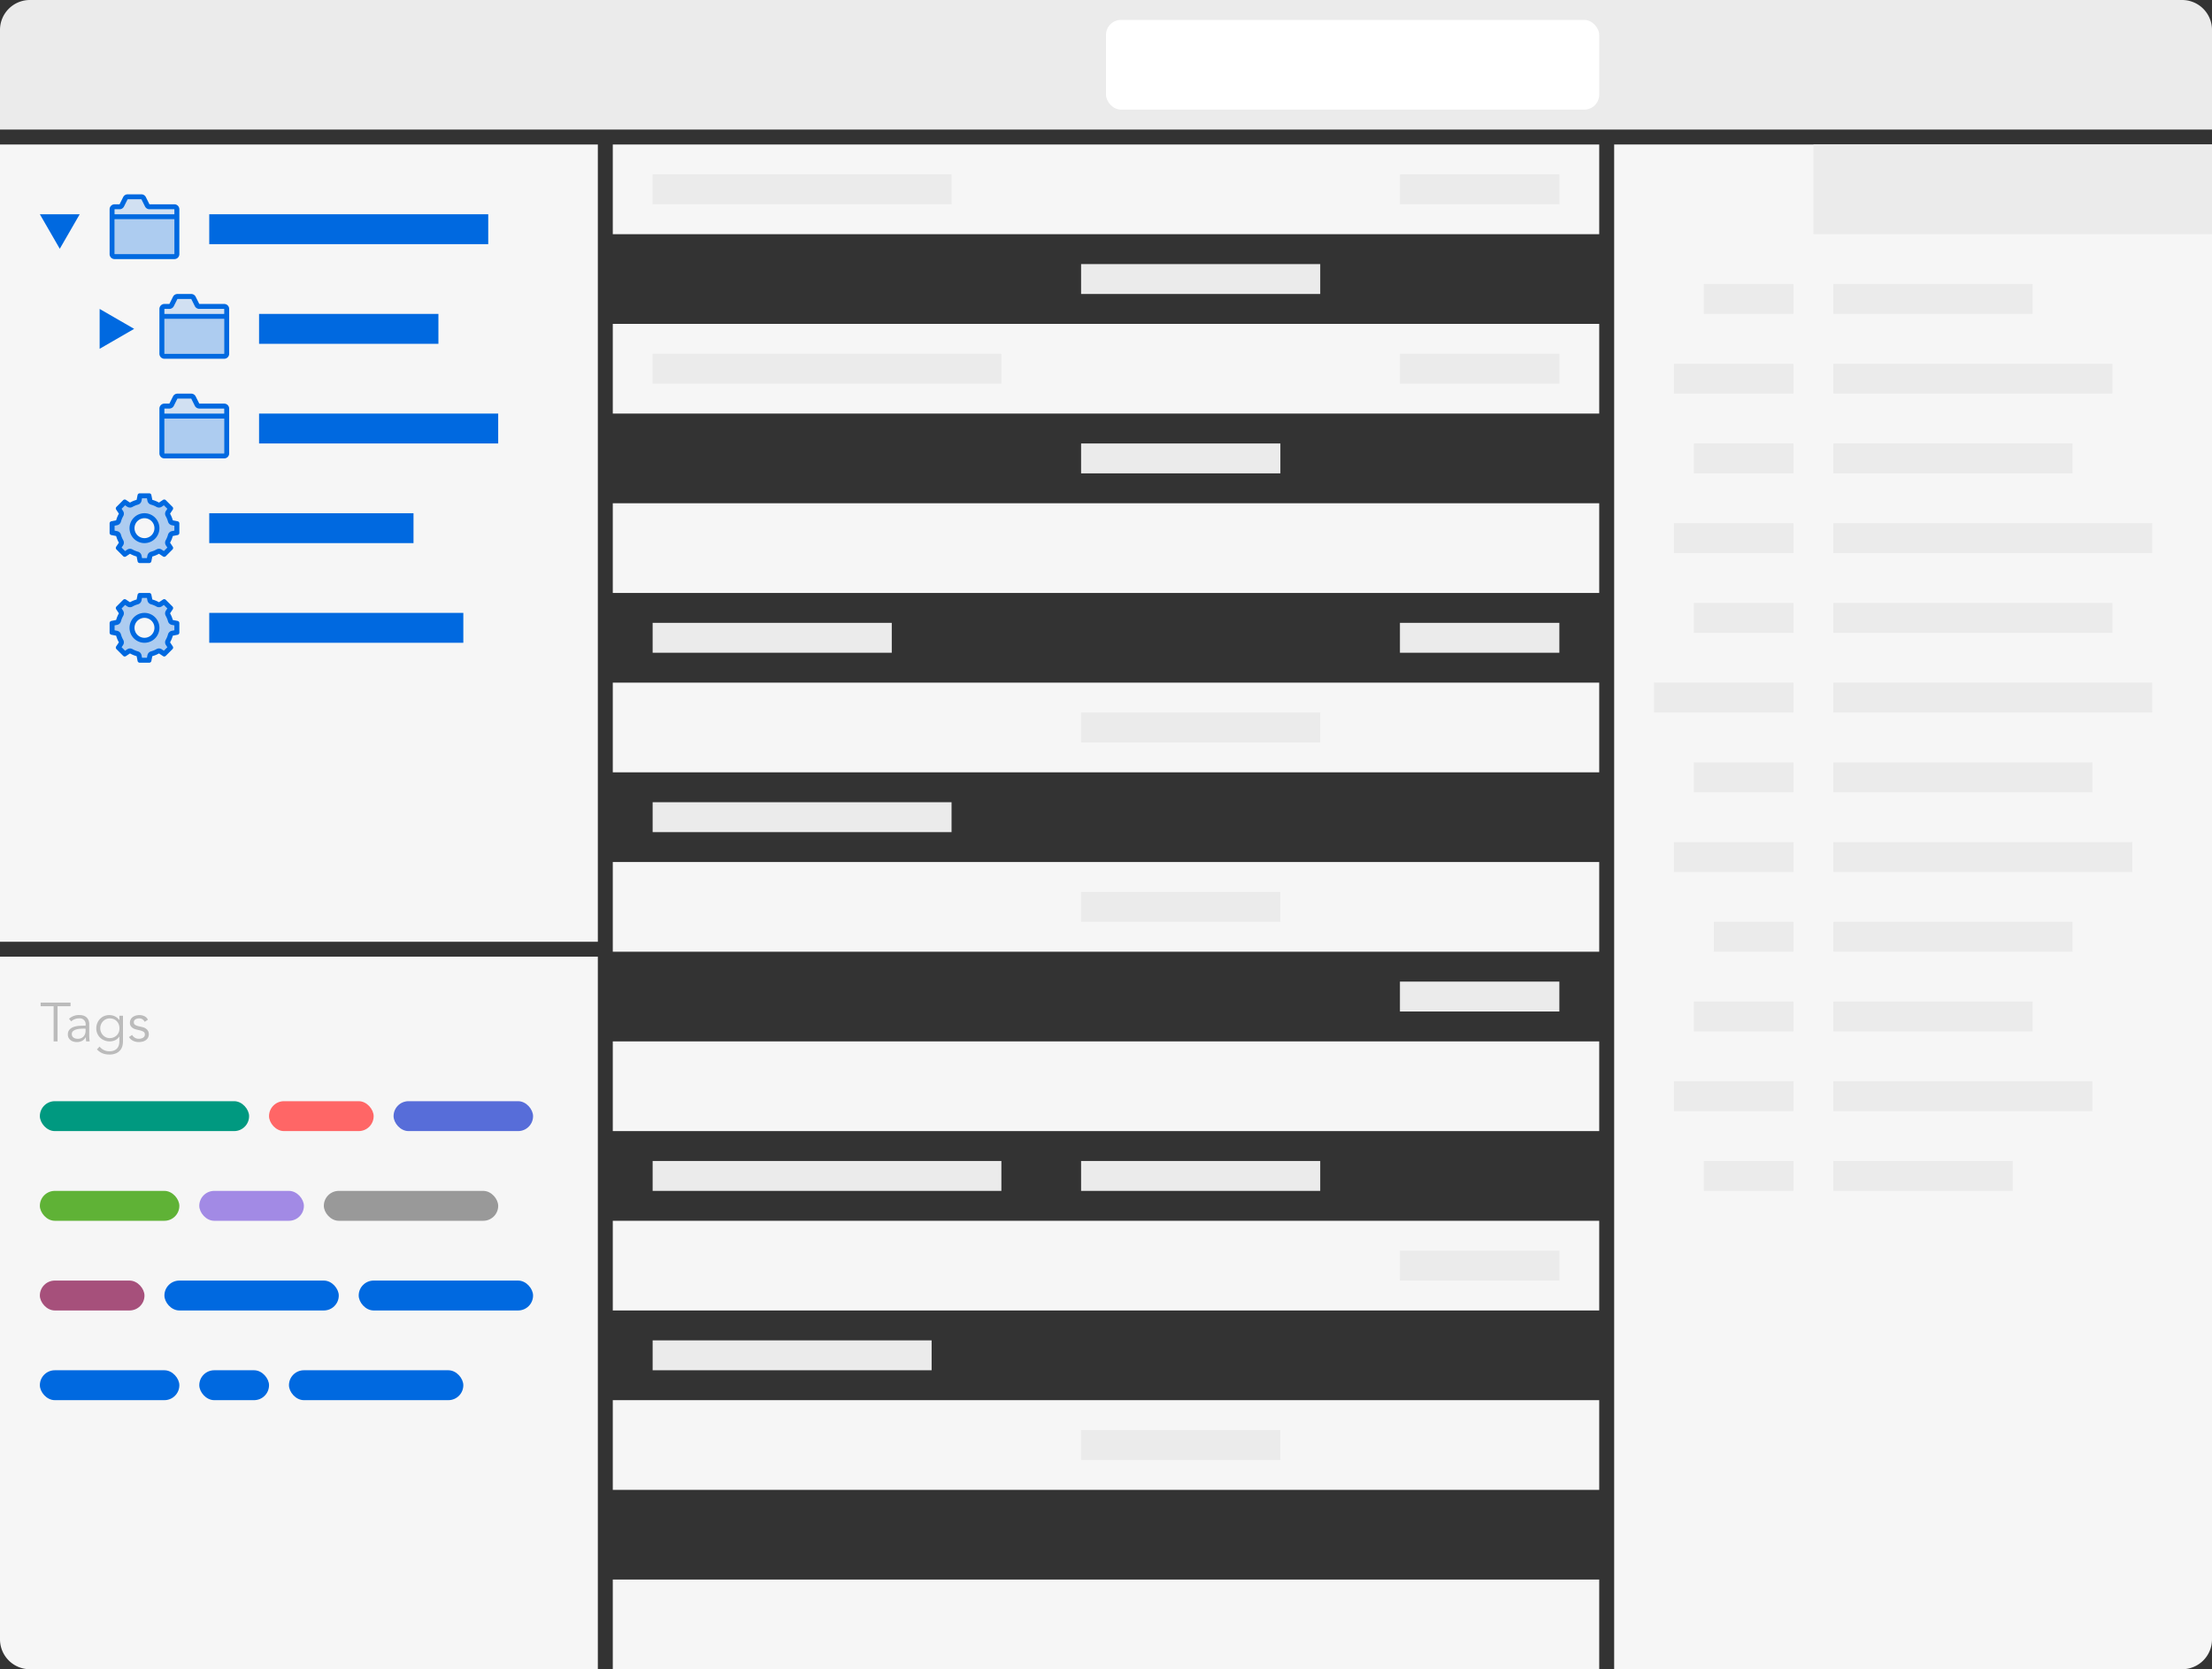 <svg xmlns="http://www.w3.org/2000/svg" width="444" height="335" viewBox="0 0 444 335">
  <rect x="0" y="0" width="444" height="335" fill="#333333" stroke="none"/>
  <title>organize</title>
  <g style="isolation: isolate">
    <g>
      <path d="M6,0H438a6,6,0,0,1,6,6V26a0,0,0,0,1,0,0H0a0,0,0,0,1,0,0V6A6,6,0,0,1,6,0Z" fill="#ebebeb"/>
      <circle cx="13" cy="13" r="5" fill="#ebebeb" style="mix-blend-mode: multiply"/>
      <circle cx="29" cy="13" r="5" fill="#ebebeb" style="mix-blend-mode: multiply"/>
      <circle cx="45" cy="13" r="5" fill="#ebebeb" style="mix-blend-mode: multiply"/>
      <path d="M324,29H444a0,0,0,0,1,0,0V329a6,6,0,0,1-6,6H324a0,0,0,0,1,0,0V29A0,0,0,0,1,324,29Z" fill="#f6f6f6"/>
      <rect x="123" y="29" width="198" height="18" transform="translate(444 76) rotate(180)" fill="#f6f6f6"/>
      <rect x="123" y="65" width="198" height="18" transform="translate(444 148) rotate(180)" fill="#f6f6f6"/>
      <rect x="123" y="101" width="198" height="18" transform="translate(444 220) rotate(180)" fill="#f6f6f6"/>
      <rect x="123" y="137" width="198" height="18" transform="translate(444 292) rotate(180)" fill="#f6f6f6"/>
      <rect x="123" y="173" width="198" height="18" transform="translate(444 364) rotate(180)" fill="#f6f6f6"/>
      <rect x="123" y="209" width="198" height="18" transform="translate(444 436) rotate(180)" fill="#f6f6f6"/>
      <rect x="123" y="245" width="198" height="18" transform="translate(444 508) rotate(180)" fill="#f6f6f6"/>
      <rect x="123" y="281" width="198" height="18" transform="translate(444 580) rotate(180)" fill="#f6f6f6"/>
      <rect x="123" y="317" width="198" height="18" transform="translate(444 652) rotate(180)" fill="#f6f6f6"/>
      <rect x="368" y="57" width="40" height="6" fill="#ebebeb"/>
      <rect x="342" y="57" width="18" height="6" fill="#ebebeb"/>
      <rect x="368" y="73" width="56" height="6" fill="#ebebeb"/>
      <rect x="336" y="73" width="24" height="6" fill="#ebebeb"/>
      <rect x="368" y="89" width="48" height="6" fill="#ebebeb"/>
      <rect x="340" y="89" width="20" height="6" fill="#ebebeb"/>
      <rect x="368" y="105" width="64" height="6" fill="#ebebeb"/>
      <rect x="336" y="105" width="24" height="6" fill="#ebebeb"/>
      <rect x="368" y="121" width="56" height="6" fill="#ebebeb"/>
      <rect x="340" y="121" width="20" height="6" fill="#ebebeb"/>
      <rect x="368" y="137" width="64" height="6" fill="#ebebeb"/>
      <rect x="332" y="137" width="28" height="6" fill="#ebebeb"/>
      <rect x="368" y="153" width="52" height="6" fill="#ebebeb"/>
      <rect x="340" y="153" width="20" height="6" fill="#ebebeb"/>
      <rect x="368" y="169" width="60" height="6" fill="#ebebeb"/>
      <rect x="336" y="169" width="24" height="6" fill="#ebebeb"/>
      <rect x="368" y="185" width="48" height="6" fill="#ebebeb"/>
      <rect x="344" y="185" width="16" height="6" fill="#ebebeb"/>
      <rect x="368" y="201" width="40" height="6" fill="#ebebeb"/>
      <rect x="340" y="201" width="20" height="6" fill="#ebebeb"/>
      <rect x="368" y="217" width="52" height="6" fill="#ebebeb"/>
      <rect x="336" y="217" width="24" height="6" fill="#ebebeb"/>
      <rect x="368" y="233" width="36" height="6" fill="#ebebeb"/>
      <rect x="342" y="233" width="18" height="6" fill="#ebebeb"/>
      <path d="M0,192H120a0,0,0,0,1,0,0V335a0,0,0,0,1,0,0H6a6,6,0,0,1-6-6V192A0,0,0,0,1,0,192Z" fill="#f6f6f6"/>
      <rect x="8" y="221" width="42" height="6" rx="3" ry="3" fill="#009980"/>
      <rect x="33" y="257" width="35" height="6" rx="3" ry="3" fill="#0069e0"/>
      <rect x="65" y="239" width="35" height="6" rx="3" ry="3" fill="#999"/>
      <rect x="54" y="221" width="21" height="6" rx="3" ry="3" fill="#f66"/>
      <rect x="40" y="239" width="21" height="6" rx="3" ry="3" fill="#a28ae5"/>
      <rect x="8" y="257" width="21" height="6" rx="3" ry="3" fill="#a6507b"/>
      <rect x="79" y="221" width="28" height="6" rx="3" ry="3" fill="#576dd9"/>
      <rect x="8" y="239" width="28" height="6" rx="3" ry="3" fill="#5fb236"/>
      <rect x="8" y="275" width="28" height="6" rx="3" ry="3" transform="translate(44 555.999) rotate(-180)" fill="#0069e0"/>
      <rect x="58" y="275" width="35" height="6" rx="3" ry="3" fill="#0069e0"/>
      <rect x="40" y="275" width="14" height="6" rx="3" ry="3" fill="#0069e0"/>
      <rect x="72" y="257" width="35" height="6" rx="3" ry="3" fill="#0069e0"/>
      <g>
        <path d="M11.553,209h-.792v-7.062H8.154v-.727H14.16v.727H11.553Z" fill="#bbb"/>
        <path d="M17.185,205.842v-.132a1.172,1.172,0,0,0-1.32-1.331,2.272,2.272,0,0,0-1.573.605l-.44-.518a2.909,2.909,0,0,1,2.178-.748,2.375,2.375,0,0,1,.721.11,1.637,1.637,0,0,1,.6.335,1.667,1.667,0,0,1,.407.567,1.963,1.963,0,0,1,.154.813v2.3q0,.3.028.622T18,209h-.7c-.022-.125-.039-.26-.05-.407s-.016-.289-.016-.429h-.022a1.966,1.966,0,0,1-.753.742,2.282,2.282,0,0,1-1.062.226,2.326,2.326,0,0,1-.66-.094,1.675,1.675,0,0,1-.567-.285,1.464,1.464,0,0,1-.4-.474,1.382,1.382,0,0,1-.148-.654,1.41,1.41,0,0,1,.325-.984,1.984,1.984,0,0,1,.814-.533,4.015,4.015,0,0,1,1.045-.221q.555-.044,1.018-.044Zm-.374.594q-.275,0-.687.028a3.946,3.946,0,0,0-.792.132,1.741,1.741,0,0,0-.649.324.739.739,0,0,0-.27.605.857.857,0,0,0,.1.435.878.878,0,0,0,.281.3,1.2,1.2,0,0,0,.391.165,1.965,1.965,0,0,0,.434.049,1.656,1.656,0,0,0,.688-.132,1.4,1.4,0,0,0,.781-.886,2.175,2.175,0,0,0,.093-.644v-.374Z" fill="#bbb"/>
        <path d="M19.99,210.034a2.322,2.322,0,0,0,.831.688,2.493,2.493,0,0,0,1.139.259,2.438,2.438,0,0,0,.935-.16,1.618,1.618,0,0,0,.622-.435,1.674,1.674,0,0,0,.341-.644,2.88,2.88,0,0,0,.1-.786v-.924h-.022a1.986,1.986,0,0,1-.858.748,2.65,2.65,0,0,1-1.067.22,2.776,2.776,0,0,1-1.05-.2,2.669,2.669,0,0,1-.853-.544,2.5,2.5,0,0,1-.572-.831,2.609,2.609,0,0,1-.209-1.045,2.738,2.738,0,0,1,.2-1.045,2.69,2.69,0,0,1,.544-.847,2.449,2.449,0,0,1,.825-.566,2.654,2.654,0,0,1,1.05-.2,2.935,2.935,0,0,1,.49.044,2.316,2.316,0,0,1,.517.154,2.38,2.38,0,0,1,.512.3,2.409,2.409,0,0,1,.473.489h.022v-.858h.726v5.1a4.129,4.129,0,0,1-.1.891,2.191,2.191,0,0,1-.407.869,2.309,2.309,0,0,1-.841.66,3.22,3.22,0,0,1-1.408.264,3.531,3.531,0,0,1-1.375-.253,3.2,3.2,0,0,1-1.1-.78Zm.132-3.674a1.971,1.971,0,0,0,.148.764,2.007,2.007,0,0,0,.407.628,1.975,1.975,0,0,0,.6.429,1.777,1.777,0,0,0,.753.159,2.016,2.016,0,0,0,1.386-.544,1.761,1.761,0,0,0,.423-.622,2,2,0,0,0,.138-.813,2.181,2.181,0,0,0-.132-.765,1.835,1.835,0,0,0-.385-.627,1.863,1.863,0,0,0-.616-.43,2.016,2.016,0,0,0-.814-.159,1.792,1.792,0,0,0-.753.159,1.978,1.978,0,0,0-.6.43,2.013,2.013,0,0,0-.407.627A1.98,1.98,0,0,0,20.122,206.36Z" fill="#bbb"/>
        <path d="M29.043,205.073a1.34,1.34,0,0,0-.44-.506,1.164,1.164,0,0,0-.671-.187,1.7,1.7,0,0,0-.38.044,1.152,1.152,0,0,0-.346.138.766.766,0,0,0-.248.236.63.63,0,0,0-.094.353.583.583,0,0,0,.253.527,2.464,2.464,0,0,0,.759.286l.737.176a1.753,1.753,0,0,1,.9.49,1.266,1.266,0,0,1,.358.918,1.41,1.41,0,0,1-.622,1.216,1.938,1.938,0,0,1-.644.28,3.123,3.123,0,0,1-.737.088,2.71,2.71,0,0,1-1.105-.226,2.039,2.039,0,0,1-.875-.775l.627-.429a1.721,1.721,0,0,0,.555.561,1.475,1.475,0,0,0,.8.209,2.049,2.049,0,0,0,.44-.049,1.293,1.293,0,0,0,.39-.154.835.835,0,0,0,.275-.27.707.707,0,0,0,.1-.385.6.6,0,0,0-.286-.556,2.539,2.539,0,0,0-.693-.27l-.7-.165c-.088-.022-.208-.059-.357-.11a1.68,1.68,0,0,1-.44-.23,1.391,1.391,0,0,1-.368-.4,1.133,1.133,0,0,1-.154-.61,1.442,1.442,0,0,1,.16-.693,1.365,1.365,0,0,1,.429-.484,1.99,1.99,0,0,1,.61-.28,2.642,2.642,0,0,1,.7-.094,2.412,2.412,0,0,1,1,.209,1.475,1.475,0,0,1,.715.715Z" fill="#bbb"/>
      </g>
      <rect x="281" y="35" width="32" height="6" fill="#ebebeb"/>
      <rect x="217" y="53" width="48" height="6" fill="#ebebeb"/>
      <rect x="217" y="89" width="40" height="6" fill="#ebebeb"/>
      <rect x="217" y="143" width="48" height="6" fill="#ebebeb"/>
      <rect x="217" y="179" width="40" height="6" fill="#ebebeb"/>
      <rect x="217" y="233" width="48" height="6" fill="#ebebeb"/>
      <rect x="217" y="287" width="40" height="6" fill="#ebebeb"/>
      <rect x="131" y="35" width="60" height="6" fill="#ebebeb"/>
      <rect x="131" y="71" width="70" height="6" fill="#ebebeb"/>
      <rect x="131" y="125" width="48" height="6" fill="#ebebeb"/>
      <rect x="131" y="161" width="60" height="6" fill="#ebebeb"/>
      <rect x="131" y="233" width="70" height="6" fill="#ebebeb"/>
      <rect x="131" y="269" width="56" height="6" fill="#ebebeb"/>
      <rect x="281" y="71" width="32" height="6" fill="#ebebeb"/>
      <rect x="281" y="125" width="32" height="6" fill="#ebebeb"/>
      <rect x="281" y="197" width="32" height="6" fill="#ebebeb"/>
      <rect x="281" y="251" width="32" height="6" fill="#ebebeb"/>
      <g>
        <rect y="29" width="120" height="160" fill="#f6f6f6"/>
        <rect x="42" y="43" width="56" height="6" fill="#0069e0"/>
        <rect x="52" y="63" width="36" height="6" fill="#0069e0"/>
        <rect x="42" y="103" width="41" height="6" fill="#0069e0"/>
        <polygon points="26.928 66 20 70 20 62 26.928 66" fill="#0069e0"/>
        <rect x="52" y="83" width="48" height="6" fill="#0069e0"/>
        <polygon points="12 49.928 8 43 16 43 12 49.928" fill="#0069e0"/>
        <rect x="42" y="123" width="51" height="6" fill="#0069e0"/>
        <path d="M35,41H30l-.724-1.447A1,1,0,0,0,28.382,39H25.618a1,1,0,0,0-.894.553L24,41H23a1,1,0,0,0-1,1v9a1,1,0,0,0,1,1H35a1,1,0,0,0,1-1V42A1,1,0,0,0,35,41Zm0,10H23V44H35Zm0-8H23V42h1a1,1,0,0,0,.894-.553L25.618,40h2.764l.724,1.447A1,1,0,0,0,30,42h5Z" fill="#0069e0"/>
        <path d="M28.382,40l.724,1.447A1,1,0,0,0,30,42h5v1H23V42h1a1,1,0,0,0,.894-.553L25.618,40h2.764" fill="#0069e0" opacity="0.15"/>
        <rect x="23" y="44" width="12" height="7" fill="#0069e0" opacity="0.3"/>
        <path d="M45,81H40l-.724-1.447A1,1,0,0,0,38.382,79H35.618a1,1,0,0,0-.894.553L34,81H33a1,1,0,0,0-1,1v9a1,1,0,0,0,1,1H45a1,1,0,0,0,1-1V82A1,1,0,0,0,45,81Zm0,10H33V84H45Zm0-8H33V82h1a1,1,0,0,0,.894-.553L35.618,80h2.764l.724,1.447A1,1,0,0,0,40,82h5Z" fill="#0069e0"/>
        <path d="M38.382,80l.724,1.447A1,1,0,0,0,40,82h5v1H33V82h1a1,1,0,0,0,.894-.553L35.618,80h2.764" fill="#0069e0" opacity="0.15"/>
        <rect x="33" y="84" width="12" height="7" fill="#0069e0" opacity="0.3"/>
        <path d="M45,61H40l-.724-1.447A1,1,0,0,0,38.382,59H35.618a1,1,0,0,0-.894.553L34,61H33a1,1,0,0,0-1,1v9a1,1,0,0,0,1,1H45a1,1,0,0,0,1-1V62A1,1,0,0,0,45,61Zm0,10H33V64H45Zm0-8H33V62h1a1,1,0,0,0,.894-.553L35.618,60h2.764l.724,1.447A1,1,0,0,0,40,62h5Z" fill="#0069e0"/>
        <path d="M38.382,60l.724,1.447A1,1,0,0,0,40,62h5v1H33V62h1a1,1,0,0,0,.894-.553L35.618,60h2.764" fill="#0069e0" opacity="0.15"/>
        <rect x="33" y="64" width="12" height="7" fill="#0069e0" opacity="0.3"/>
        <g>
          <g opacity="0.3">
            <path d="M28.046,112.5l-.131-.911a.5.5,0,0,0-.357-.384,5.365,5.365,0,0,1-1.22-.5.5.5,0,0,0-.524.019l-.814.543-1.27-1.341.55-.735a.5.5,0,0,0,.019-.524,5.365,5.365,0,0,1-.5-1.22.5.5,0,0,0-.384-.357l-.961-.192.05-1.846.911-.131a.5.5,0,0,0,.384-.357,5.37,5.37,0,0,1,.5-1.22.5.5,0,0,0-.019-.524L23.737,102l1.341-1.27.735.55a.5.5,0,0,0,.277.084.5.5,0,0,0,.247-.065,5.365,5.365,0,0,1,1.22-.5.5.5,0,0,0,.357-.384l.192-.961,1.846.05.131.911a.5.5,0,0,0,.357.384,5.37,5.37,0,0,1,1.22.5.5.5,0,0,0,.247.065.5.5,0,0,0,.277-.084l.814-.542,1.27,1.341-.55.735a.5.5,0,0,0-.019.524,5.37,5.37,0,0,1,.5,1.22.5.5,0,0,0,.384.357l.961.192-.05,1.846-.911.131a.5.5,0,0,0-.384.357,5.365,5.365,0,0,1-.5,1.22.5.5,0,0,0,.019.524l.542.814-1.341,1.271-.735-.551a.5.5,0,0,0-.524-.019,5.365,5.365,0,0,1-1.22.5.5.5,0,0,0-.357.384l-.182.911Zm.954-9a2.5,2.5,0,1,0,2.5,2.5A2.5,2.5,0,0,0,29,103.5Z" fill="#0069e0"/>
          </g>
          <path d="M29.493,100l.1.509a1,1,0,0,0,.714.768,4.869,4.869,0,0,1,1.107.457,1,1,0,0,0,1.048-.038l.43-.287.7.7-.287.43a1,1,0,0,0-.038,1.048,4.876,4.876,0,0,1,.457,1.107,1,1,0,0,0,.768.714l.509.1v.985l-.509.1a1,1,0,0,0-.768.714,4.876,4.876,0,0,1-.457,1.107,1,1,0,0,0,.038,1.048l.287.43-.7.7-.43-.287a1,1,0,0,0-1.048-.038,4.869,4.869,0,0,1-1.107.457,1,1,0,0,0-.714.768l-.1.509h-.985l-.1-.509a1,1,0,0,0-.714-.768,4.869,4.869,0,0,1-1.107-.457,1,1,0,0,0-1.048.038l-.43.287-.7-.7.287-.43a1,1,0,0,0,.038-1.048,4.876,4.876,0,0,1-.457-1.107,1,1,0,0,0-.768-.714l-.509-.1v-.985l.509-.1a1,1,0,0,0,.768-.714,4.876,4.876,0,0,1,.457-1.107,1,1,0,0,0-.038-1.048l-.287-.43.7-.7.43.287a1,1,0,0,0,1.048.038,4.869,4.869,0,0,1,1.107-.457,1,1,0,0,0,.714-.768l.1-.509h.985M29,109a3,3,0,1,0-3-3,3,3,0,0,0,3,3m.954-10H28.046a.438.438,0,0,0-.429.352l-.192.961a5.859,5.859,0,0,0-1.334.551l-.814-.543a.438.438,0,0,0-.552.055l-1.349,1.349a.437.437,0,0,0-.055.552l.543.814a5.866,5.866,0,0,0-.551,1.334l-.961.192a.437.437,0,0,0-.352.429v1.908a.437.437,0,0,0,.352.429l.961.192a5.866,5.866,0,0,0,.551,1.334l-.543.814a.437.437,0,0,0,.055.552l1.349,1.349a.438.438,0,0,0,.552.055l.814-.543a5.859,5.859,0,0,0,1.334.551l.192.961a.438.438,0,0,0,.429.352h1.908a.438.438,0,0,0,.429-.352l.192-.961a5.859,5.859,0,0,0,1.334-.551l.814.543a.438.438,0,0,0,.552-.055l1.349-1.349a.437.437,0,0,0,.055-.552l-.543-.814a5.866,5.866,0,0,0,.551-1.334l.961-.192a.437.437,0,0,0,.352-.429v-1.908a.437.437,0,0,0-.352-.429l-.961-.192a5.866,5.866,0,0,0-.551-1.334l.543-.814a.437.437,0,0,0-.055-.552l-1.349-1.349a.438.438,0,0,0-.552-.055l-.814.543a5.859,5.859,0,0,0-1.334-.551l-.192-.961A.438.438,0,0,0,29.954,99ZM29,108a2,2,0,1,1,2-2,2,2,0,0,1-2,2Z" fill="#0069e0"/>
        </g>
        <g>
          <g opacity="0.3">
            <path d="M28.046,132.5l-.131-.911a.5.5,0,0,0-.357-.384,5.365,5.365,0,0,1-1.22-.5.5.5,0,0,0-.524.019l-.814.543-1.27-1.341.55-.735a.5.5,0,0,0,.019-.524,5.365,5.365,0,0,1-.5-1.22.5.5,0,0,0-.384-.357l-.961-.192.05-1.846.911-.131a.5.5,0,0,0,.384-.357,5.37,5.37,0,0,1,.5-1.22.5.5,0,0,0-.019-.524L23.737,122l1.341-1.27.735.55a.5.5,0,0,0,.277.084.5.5,0,0,0,.247-.065,5.365,5.365,0,0,1,1.22-.5.5.5,0,0,0,.357-.384l.192-.961,1.846.05.131.911a.5.5,0,0,0,.357.384,5.37,5.37,0,0,1,1.22.5.5.5,0,0,0,.247.065.5.5,0,0,0,.277-.084l.814-.542,1.27,1.341-.55.735a.5.5,0,0,0-.019.524,5.37,5.37,0,0,1,.5,1.22.5.5,0,0,0,.384.357l.961.192-.05,1.846-.911.131a.5.5,0,0,0-.384.357,5.365,5.365,0,0,1-.5,1.22.5.5,0,0,0,.019.524l.542.814-1.341,1.271-.735-.551a.5.5,0,0,0-.524-.019,5.365,5.365,0,0,1-1.22.5.5.5,0,0,0-.357.384l-.182.911Zm.954-9a2.5,2.5,0,1,0,2.5,2.5A2.5,2.5,0,0,0,29,123.5Z" fill="#0069e0"/>
          </g>
          <path d="M29.493,120l.1.509a1,1,0,0,0,.714.768,4.869,4.869,0,0,1,1.107.457,1,1,0,0,0,1.048-.038l.43-.287.7.7-.287.43a1,1,0,0,0-.038,1.048,4.876,4.876,0,0,1,.457,1.107,1,1,0,0,0,.768.714l.509.1v.985l-.509.1a1,1,0,0,0-.768.714,4.876,4.876,0,0,1-.457,1.107,1,1,0,0,0,.038,1.048l.287.43-.7.7-.43-.287a1,1,0,0,0-1.048-.038,4.869,4.869,0,0,1-1.107.457,1,1,0,0,0-.714.768l-.1.509h-.985l-.1-.509a1,1,0,0,0-.714-.768,4.869,4.869,0,0,1-1.107-.457,1,1,0,0,0-1.048.038l-.43.287-.7-.7.287-.43a1,1,0,0,0,.038-1.048,4.876,4.876,0,0,1-.457-1.107,1,1,0,0,0-.768-.714l-.509-.1v-.985l.509-.1a1,1,0,0,0,.768-.714,4.876,4.876,0,0,1,.457-1.107,1,1,0,0,0-.038-1.048l-.287-.43.7-.7.43.287a1,1,0,0,0,1.048.038,4.869,4.869,0,0,1,1.107-.457,1,1,0,0,0,.714-.768l.1-.509h.985M29,129a3,3,0,1,0-3-3,3,3,0,0,0,3,3m.954-10H28.046a.438.438,0,0,0-.429.352l-.192.961a5.859,5.859,0,0,0-1.334.551l-.814-.543a.438.438,0,0,0-.552.055l-1.349,1.349a.437.437,0,0,0-.055.552l.543.814a5.866,5.866,0,0,0-.551,1.334l-.961.192a.437.437,0,0,0-.352.429v1.908a.437.437,0,0,0,.352.429l.961.192a5.866,5.866,0,0,0,.551,1.334l-.543.814a.437.437,0,0,0,.055.552l1.349,1.349a.438.438,0,0,0,.552.055l.814-.543a5.86,5.86,0,0,0,1.334.551l.192.961a.438.438,0,0,0,.429.352h1.908a.438.438,0,0,0,.429-.352l.192-.961a5.86,5.86,0,0,0,1.334-.551l.814.543a.438.438,0,0,0,.552-.055l1.349-1.349a.437.437,0,0,0,.055-.552l-.543-.814a5.866,5.866,0,0,0,.551-1.334l.961-.192a.437.437,0,0,0,.352-.429v-1.908a.437.437,0,0,0-.352-.429l-.961-.192a5.866,5.866,0,0,0-.551-1.334l.543-.814a.437.437,0,0,0-.055-.552l-1.349-1.349a.438.438,0,0,0-.552-.055l-.814.543a5.859,5.859,0,0,0-1.334-.551l-.192-.961a.438.438,0,0,0-.429-.352ZM29,128a2,2,0,1,1,2-2,2,2,0,0,1-2,2Z" fill="#0069e0"/>
        </g>
      </g>
      <rect x="222" y="4" width="99" height="18" rx="3" ry="3" fill="#fff"/>
      <rect x="364" y="29" width="80" height="18" fill="#ebebeb"/>
    </g>
  </g>
</svg>
